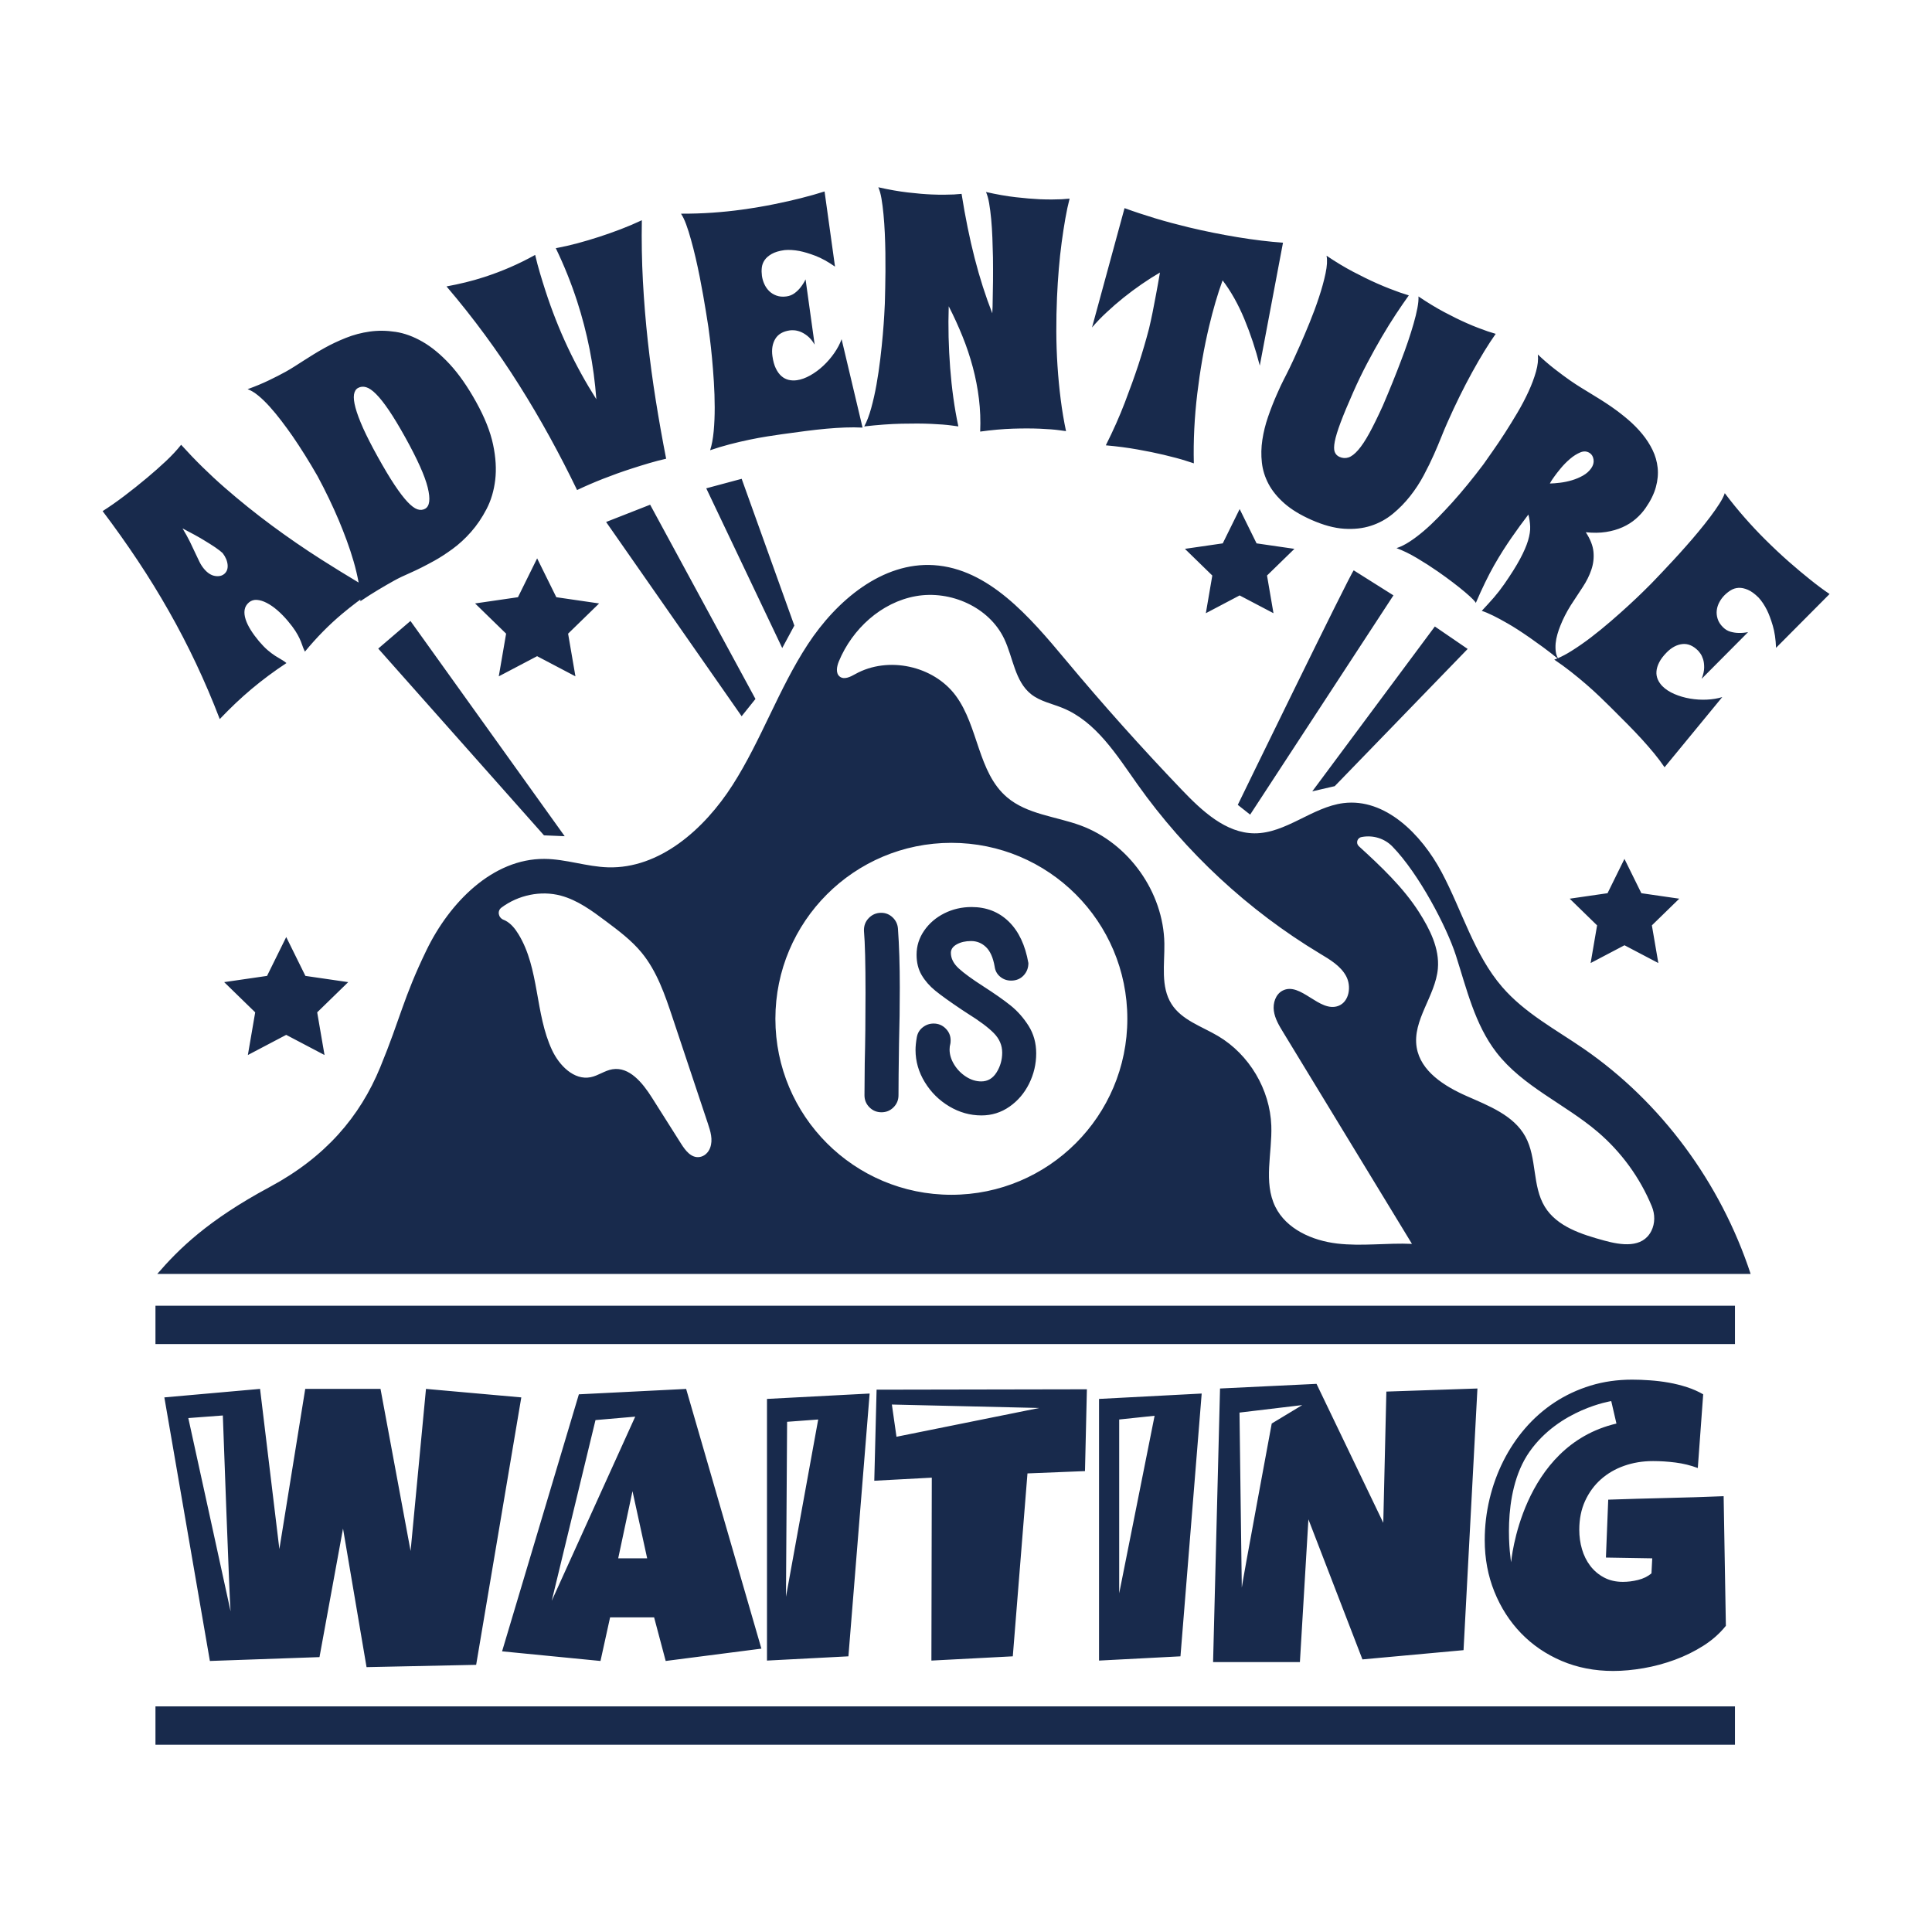 <?xml version="1.0" encoding="utf-8"?>
<!-- Generator: Adobe Illustrator 23.0.3, SVG Export Plug-In . SVG Version: 6.00 Build 0)  -->
<svg version="1.1" id="Layer_1" xmlns="http://www.w3.org/2000/svg" xmlns:xlink="http://www.w3.org/1999/xlink" x="0px" y="0px"
	 viewBox="0 0 595.28 595.28" style="enable-background:new 0 0 595.28 595.28;" xml:space="preserve">
<style type="text/css">
	.st0{fill:#182A4C;}
	.st1{fill:#4A3841;}
	.st2{fill:#002F1F;}
</style>
<path class="st0" d="M60.41,204.45c2.6,5.5,5.03,11.2,7.3,17.11c1.64-1.72,3.26-3.34,4.87-4.87c1.61-1.52,3.25-2.99,4.93-4.4
	c1.68-1.41,3.41-2.77,5.19-4.1c1.78-1.32,3.63-2.62,5.56-3.89c-0.46-0.39-0.98-0.75-1.55-1.07c-0.57-0.32-1.21-0.71-1.92-1.16
	c-0.7-0.45-1.47-1.03-2.31-1.74c-0.83-0.71-1.73-1.64-2.7-2.78c-0.96-1.15-1.8-2.29-2.51-3.42c-0.71-1.14-1.25-2.23-1.59-3.29
	c-0.34-1.06-0.45-2.03-0.31-2.93c0.14-0.9,0.59-1.66,1.35-2.31c0.69-0.58,1.51-0.83,2.46-0.76c0.95,0.07,1.96,0.38,3.03,0.94
	c1.07,0.55,2.16,1.31,3.27,2.27c1.11,0.96,2.17,2.05,3.2,3.27c1.01,1.2,1.78,2.22,2.32,3.07c0.54,0.85,0.97,1.62,1.3,2.33
	c0.33,0.7,0.59,1.37,0.8,2c0.2,0.63,0.49,1.32,0.85,2.06c3.59-4.36,7.41-8.24,11.46-11.64c1.5-1.26,3.02-2.47,4.55-3.62
	c0.35-0.26,0.72-0.52,1.07-0.78c0,0.17,0.01,0.34,0.01,0.5c1.91-1.29,3.75-2.46,5.52-3.52c1.77-1.06,3.4-2,4.88-2.82
	c1.31-0.73,3.01-1.55,5.11-2.46c2.1-0.92,4.55-2.16,7.37-3.72c1.66-0.92,3.49-2.11,5.49-3.56c2-1.46,3.91-3.21,5.72-5.26
	c1.81-2.05,3.4-4.4,4.78-7.05c1.38-2.65,2.27-5.63,2.67-8.95c0.4-3.32,0.18-6.97-0.66-10.95c-0.84-3.98-2.58-8.34-5.21-13.08
	c-2.66-4.8-5.39-8.69-8.17-11.69c-2.79-3-5.58-5.3-8.37-6.9c-2.79-1.6-5.56-2.62-8.3-3.03c-2.74-0.42-5.39-0.45-7.95-0.09
	c-2.56,0.36-5.01,1.01-7.36,1.95c-2.35,0.94-4.51,1.96-6.49,3.06c-1.37,0.76-2.58,1.47-3.64,2.13c-1.06,0.66-2.05,1.29-2.98,1.88
	c-0.93,0.59-1.82,1.17-2.69,1.72c-0.87,0.56-1.78,1.1-2.74,1.64c-1.48,0.82-3.22,1.71-5.22,2.67c-2,0.96-4.17,1.86-6.51,2.7
	c1.04,0.37,2.14,1.03,3.3,1.99c1.16,0.95,2.33,2.1,3.53,3.43c1.2,1.33,2.39,2.78,3.58,4.34c1.19,1.56,2.34,3.14,3.45,4.73
	c2.57,3.74,5.14,7.85,7.7,12.32c2.46,4.57,4.65,9.13,6.58,13.69c0.81,1.94,1.61,3.98,2.4,6.11c0.79,2.13,1.49,4.28,2.12,6.44
	c0.63,2.16,1.13,4.29,1.52,6.37c0.01,0.05,0.02,0.1,0.03,0.16c-3.83-2.3-7.65-4.64-11.43-7.05c-5.22-3.32-10.32-6.83-15.31-10.52
	c-4.99-3.69-9.83-7.58-14.52-11.67c-4.69-4.09-9.17-8.49-13.43-13.21c-1.33,1.68-2.9,3.36-4.71,5.06c-1.81,1.69-3.72,3.39-5.73,5.07
	c-2.37,1.99-4.73,3.87-7.08,5.65c-2.35,1.78-4.57,3.33-6.67,4.66c3.85,5.1,7.47,10.2,10.86,15.3c3.39,5.1,6.58,10.28,9.56,15.54
	C55.02,193.56,57.81,198.94,60.41,204.45z M109.53,125.62c-0.46-1.72-0.61-3.07-0.46-4.05c0.16-0.98,0.57-1.66,1.24-2.03
	c0.76-0.42,1.59-0.5,2.49-0.24c0.9,0.26,1.94,0.97,3.09,2.13c1.16,1.16,2.47,2.82,3.93,4.97c1.46,2.15,3.14,4.93,5.03,8.33
	c3.74,6.74,6.06,11.9,6.94,15.48c0.88,3.58,0.61,5.76-0.81,6.55c-0.73,0.4-1.52,0.46-2.39,0.16c-0.87-0.3-1.88-1.06-3.03-2.28
	c-1.15-1.22-2.48-2.96-3.99-5.23c-1.51-2.26-3.24-5.17-5.21-8.71c-1.87-3.37-3.36-6.3-4.48-8.78
	C110.78,129.44,109.99,127.34,109.53,125.62z M62.61,166.31c1.58,0.95,2.83,1.74,3.74,2.36c1.05,0.73,1.8,1.31,2.25,1.75
	c0.91,1.19,1.42,2.39,1.53,3.6c0.11,1.21-0.24,2.15-1.02,2.81c-0.74,0.62-1.7,0.83-2.89,0.63c-1.19-0.2-2.31-0.93-3.38-2.21
	c-0.51-0.61-0.98-1.33-1.39-2.16c-0.41-0.83-0.85-1.75-1.32-2.77c-0.46-1.02-1-2.15-1.61-3.4c-0.61-1.24-1.37-2.61-2.28-4.11
	C58.91,164.2,61.03,165.35,62.61,166.31z M149.43,103.2c-3.72-5.06-7.67-10.05-11.85-14.95c1.98-0.36,3.93-0.78,5.86-1.25
	c1.93-0.47,3.84-1.01,5.74-1.63c2.75-0.89,5.43-1.9,8.03-3.03c2.6-1.13,5.16-2.39,7.68-3.8c0.45,1.92,0.94,3.79,1.49,5.63
	c0.54,1.83,1.11,3.65,1.69,5.45c1.97,6.07,4.26,11.87,6.85,17.38c2.6,5.52,5.54,10.85,8.82,16.01c-0.39-5.29-1.08-10.44-2.08-15.45
	c-1-5.01-2.28-9.93-3.85-14.77c-1.81-5.56-3.99-11-6.56-16.32c2.27-0.42,4.52-0.93,6.74-1.53c2.22-0.6,4.45-1.26,6.69-1.99
	c2.18-0.71,4.36-1.48,6.54-2.31c2.18-0.83,4.36-1.76,6.54-2.78c-0.11,6.33,0,12.59,0.33,18.79c0.34,6.2,0.84,12.35,1.51,18.46
	c0.67,6.11,1.49,12.18,2.45,18.21c0.96,6.03,2.03,12.04,3.2,18.02c-1.7,0.38-3.44,0.83-5.22,1.36c-1.79,0.53-3.61,1.09-5.48,1.7
	c-2.94,0.95-5.84,1.99-8.69,3.11c-2.85,1.12-5.53,2.28-8.05,3.48c-2.67-5.53-5.48-10.99-8.44-16.37c-2.96-5.38-6.09-10.7-9.4-15.95
	C156.67,113.42,153.15,108.26,149.43,103.2z M211.41,69.12c-0.51-1.39-1.04-2.48-1.59-3.28c3.29,0.01,6.51-0.09,9.67-0.31
	c3.16-0.22,6.2-0.53,9.13-0.94c3.59-0.5,6.93-1.06,10.03-1.7c3.1-0.63,5.8-1.24,8.1-1.83c2.69-0.68,5.13-1.37,7.31-2.07l3.22,23.16
	c-2.16-1.51-4.17-2.62-6.05-3.34c-1.88-0.71-3.52-1.2-4.94-1.48c-1.65-0.31-3.18-0.4-4.57-0.27c-1.65,0.23-2.96,0.62-3.94,1.18
	c-0.98,0.56-1.71,1.19-2.2,1.92c-0.49,0.72-0.77,1.5-0.86,2.33c-0.09,0.84-0.07,1.66,0.04,2.49c0.12,0.86,0.36,1.7,0.73,2.52
	c0.37,0.82,0.86,1.54,1.48,2.16c0.62,0.62,1.38,1.09,2.29,1.42c0.9,0.33,1.93,0.41,3.08,0.25c0.95-0.13,1.8-0.48,2.53-1.03
	c0.73-0.55,1.33-1.15,1.82-1.79c0.57-0.72,1.08-1.53,1.52-2.43l2.8,20.1c-0.7-1.18-1.46-2.08-2.27-2.71
	c-0.81-0.63-1.57-1.06-2.3-1.32c-0.72-0.25-1.36-0.38-1.92-0.39c-0.56-0.01-0.93,0-1.13,0.03c-2.14,0.3-3.65,1.18-4.52,2.64
	c-0.87,1.46-1.16,3.23-0.87,5.31c0.21,1.51,0.56,2.78,1.05,3.78c0.49,1.01,1.07,1.8,1.74,2.38c0.67,0.58,1.41,0.96,2.22,1.15
	c0.82,0.19,1.65,0.22,2.51,0.1c1.32-0.18,2.69-0.68,4.12-1.48c1.43-0.8,2.78-1.8,4.04-2.98c1.26-1.18,2.39-2.49,3.38-3.92
	c0.99-1.43,1.74-2.85,2.25-4.26l6.46,27.24c-1.76-0.09-3.55-0.1-5.37-0.03c-1.82,0.07-3.73,0.19-5.74,0.37
	c-2.01,0.18-4.14,0.42-6.4,0.71c-2.26,0.3-4.7,0.63-7.34,0.99c-1.25,0.17-2.74,0.4-4.46,0.67c-1.72,0.27-3.57,0.61-5.55,1.02
	c-1.98,0.41-4,0.88-6.07,1.42c-2.07,0.54-4.09,1.15-6.04,1.82c0.52-1.58,0.88-3.54,1.1-5.87c0.21-2.33,0.32-4.78,0.31-7.37
	c-0.01-2.58-0.09-5.21-0.26-7.87c-0.17-2.66-0.36-5.13-0.58-7.42c-0.22-2.29-0.43-4.26-0.65-5.93c-0.22-1.66-0.37-2.81-0.45-3.44
	c-0.02-0.13-0.1-0.64-0.24-1.53c-0.14-0.89-0.32-2.04-0.55-3.45c-0.23-1.41-0.5-3.03-0.82-4.84c-0.32-1.82-0.67-3.71-1.06-5.67
	c-0.39-1.96-0.81-3.93-1.27-5.91c-0.46-1.98-0.94-3.85-1.44-5.62C212.42,72.08,211.92,70.51,211.41,69.12z M277.77,130.55
	c-3.48,0.08-7.31,0.36-11.49,0.84c0.8-1.46,1.51-3.33,2.14-5.6c0.63-2.27,1.18-4.7,1.64-7.29c0.46-2.59,0.85-5.23,1.17-7.91
	c0.32-2.68,0.58-5.18,0.78-7.5c0.2-2.32,0.35-4.33,0.44-6.02c0.09-1.69,0.15-2.85,0.18-3.49c0.01-0.13,0.02-0.65,0.04-1.55
	c0.02-0.9,0.05-2.06,0.08-3.49c0.03-1.43,0.05-3.07,0.07-4.91c0.01-1.85,0.01-3.77-0.02-5.77c-0.03-2-0.09-4.01-0.18-6.05
	c-0.09-2.03-0.23-3.95-0.4-5.76c-0.17-1.8-0.38-3.44-0.63-4.89c-0.25-1.46-0.58-2.61-0.97-3.46c3.33,0.75,6.36,1.28,9.11,1.6
	c2.75,0.32,5.2,0.53,7.36,0.62c1.46,0.06,2.77,0.09,3.92,0.07c1.15-0.02,2.11-0.04,2.87-0.07c0.9-0.06,1.7-0.12,2.4-0.19
	c1.12,7.1,2.46,13.7,4.02,19.79c1.56,6.09,3.38,11.76,5.44,17.01l0.09-2.04c0.14-5.42,0.18-10.47,0.12-15.17
	c-0.04-2-0.11-4.01-0.18-6.05c-0.08-2.03-0.2-3.95-0.37-5.76c-0.17-1.8-0.38-3.44-0.63-4.89c-0.25-1.46-0.58-2.61-0.97-3.46
	c3.29,0.74,6.34,1.28,9.14,1.6c2.8,0.32,5.27,0.53,7.43,0.63c1.46,0.06,2.77,0.09,3.92,0.07c1.15-0.02,2.11-0.04,2.87-0.07
	c0.9-0.06,1.7-0.12,2.4-0.19c-0.48,1.84-0.92,3.9-1.32,6.18c-0.4,2.28-0.77,4.71-1.12,7.29c-0.35,2.58-0.64,5.3-0.88,8.15
	c-0.24,2.85-0.43,5.79-0.56,8.81c-0.15,3.42-0.22,6.9-0.21,10.45c0.01,3.54,0.13,7.08,0.36,10.6c0.23,3.52,0.56,6.98,0.99,10.38
	c0.43,3.4,0.98,6.66,1.64,9.78c-0.59-0.09-1.31-0.19-2.13-0.29c-0.7-0.1-1.54-0.18-2.53-0.26c-1-0.08-2.12-0.14-3.39-0.2
	c-2.39-0.1-5.15-0.11-8.28-0.01c-3.13,0.1-6.51,0.4-10.12,0.9c0.15-3.42,0.02-6.78-0.38-10.07c-0.4-3.3-1.03-6.55-1.89-9.77
	c-0.86-3.21-1.91-6.38-3.18-9.5c-1.26-3.12-2.67-6.21-4.24-9.27c-0.1,3.12-0.12,6.28-0.04,9.48c0.08,3.2,0.24,6.37,0.48,9.5
	c0.24,3.14,0.57,6.22,0.99,9.25c0.42,3.03,0.93,5.96,1.54,8.78c-0.63-0.09-1.37-0.19-2.23-0.3c-0.73-0.1-1.61-0.19-2.63-0.27
	c-1.03-0.08-2.21-0.15-3.53-0.21C284.28,130.48,281.25,130.47,277.77,130.55z M336.47,100.9l10.02-36.77
	c2.95,1.08,6.1,2.12,9.43,3.13c3.33,1,6.76,1.92,10.28,2.77c5.04,1.21,10.08,2.22,15.11,3.05c5.03,0.83,9.7,1.39,14,1.7l-7.15,37.87
	c-1.27-4.99-2.85-9.76-4.75-14.34c-1.9-4.57-4.13-8.55-6.71-11.93c-0.78,2.14-1.52,4.4-2.21,6.78c-0.69,2.38-1.34,4.83-1.94,7.36
	c-0.78,3.27-1.48,6.64-2.09,10.14c-0.61,3.49-1.13,7.03-1.56,10.62c-0.43,3.59-0.74,7.19-0.92,10.8c-0.18,3.61-0.23,7.17-0.14,10.68
	c-0.73-0.24-1.57-0.51-2.52-0.81c-0.83-0.27-1.8-0.55-2.92-0.85c-1.13-0.3-2.4-0.62-3.82-0.96c-2.39-0.57-5.11-1.13-8.14-1.66
	c-3.03-0.54-6.27-0.96-9.72-1.27c2.27-4.51,4.23-8.92,5.87-13.21c1.64-4.29,3.02-8.13,4.14-11.52c1.29-3.96,2.39-7.72,3.31-11.26
	c0.36-1.52,0.73-3.19,1.1-5.02c0.31-1.57,0.66-3.39,1.05-5.47c0.39-2.08,0.8-4.33,1.21-6.76c-1.87,1.09-3.75,2.29-5.65,3.6
	c-1.9,1.31-3.76,2.69-5.58,4.15c-1.82,1.46-3.56,2.97-5.21,4.52C339.29,97.78,337.8,99.34,336.47,100.9z M394.57,118.95
	c0.32-0.68,0.62-1.29,0.9-1.84c0.28-0.55,0.56-1.11,0.85-1.67c0.29-0.56,0.62-1.23,1-2.01c0.38-0.78,0.83-1.72,1.34-2.84
	c0.51-1.12,1.14-2.51,1.88-4.18c0.9-2.04,1.89-4.36,2.96-6.98c1.07-2.62,2.04-5.23,2.9-7.85c0.87-2.62,1.54-5.06,2.02-7.34
	c0.48-2.28,0.59-4.09,0.31-5.45c2.83,1.91,5.55,3.55,8.15,4.92c2.61,1.37,5.05,2.57,7.33,3.58c1.46,0.65,2.79,1.2,4.01,1.67
	c1.21,0.46,2.26,0.86,3.14,1.17c1.04,0.35,1.95,0.65,2.72,0.88c-1.23,1.71-2.56,3.65-3.99,5.81c-1.43,2.17-2.89,4.52-4.38,7.06
	c-1.49,2.54-2.98,5.24-4.49,8.1c-1.5,2.86-2.93,5.81-4.27,8.85c-1.68,3.8-2.98,6.91-3.89,9.35c-0.91,2.43-1.51,4.38-1.79,5.83
	c-0.28,1.46-0.29,2.54-0.02,3.24c0.27,0.7,0.76,1.21,1.46,1.52c0.94,0.42,1.87,0.47,2.79,0.17c0.92-0.3,1.91-1.06,2.97-2.28
	c1.07-1.22,2.21-2.94,3.43-5.16c1.22-2.22,2.61-5.06,4.18-8.51c2.13-4.98,4.03-9.67,5.68-14.06c0.72-1.86,1.4-3.76,2.06-5.69
	c0.65-1.93,1.23-3.76,1.73-5.51c0.5-1.74,0.89-3.34,1.17-4.8c0.28-1.46,0.39-2.65,0.33-3.59c2.8,1.89,5.45,3.5,7.95,4.83
	c2.5,1.33,4.79,2.45,6.85,3.36c1.37,0.61,2.6,1.12,3.71,1.53c1.1,0.42,2.05,0.76,2.84,1.04c0.92,0.3,1.74,0.55,2.45,0.76
	c-2.25,3.19-4.67,7.13-7.26,11.84c-2.59,4.71-5.13,9.85-7.61,15.45c-0.35,0.79-0.68,1.56-1,2.31c-0.31,0.75-0.63,1.53-0.95,2.33
	c-0.32,0.8-0.66,1.63-1.02,2.49c-0.36,0.86-0.76,1.77-1.19,2.75c-0.9,2.04-1.95,4.17-3.14,6.41c-1.19,2.24-2.58,4.37-4.17,6.39
	c-1.59,2.02-3.38,3.86-5.38,5.5c-2,1.64-4.24,2.87-6.73,3.67c-2.49,0.81-5.25,1.11-8.28,0.91c-3.04-0.2-6.38-1.11-10.03-2.72
	c-3.44-1.52-6.22-3.22-8.35-5.09c-2.13-1.87-3.76-3.87-4.88-5.98c-1.12-2.11-1.81-4.32-2.06-6.61c-0.26-2.3-0.21-4.63,0.15-6.99
	c0.36-2.37,0.94-4.74,1.76-7.1c0.81-2.37,1.72-4.67,2.71-6.92C393.87,120.47,394.25,119.63,394.57,118.95z M557.59,178.46
	c-1.86-1.48-3.98-3.26-6.36-5.34c-2.38-2.09-4.85-4.41-7.42-6.96c-2.1-2.09-4.19-4.32-6.28-6.7c-2.09-2.38-4.12-4.88-6.1-7.51
	c-0.3,0.92-0.85,2-1.65,3.25c-0.8,1.25-1.74,2.6-2.84,4.06c-1.1,1.46-2.3,2.97-3.6,4.54c-1.3,1.57-2.61,3.1-3.94,4.59
	c-1.32,1.5-2.61,2.92-3.87,4.28c-1.25,1.35-2.37,2.55-3.36,3.59c-0.98,1.04-1.79,1.88-2.41,2.53c-0.62,0.65-0.98,1.02-1.07,1.11
	c-0.45,0.45-1.27,1.26-2.46,2.44c-1.2,1.18-2.64,2.55-4.33,4.1c-1.69,1.56-3.54,3.21-5.56,4.95c-2.02,1.75-4.05,3.4-6.1,4.97
	c-2.05,1.57-4.07,2.97-6.05,4.21c-1.51,0.95-2.9,1.68-4.17,2.23c-0.33-0.59-0.56-1.24-0.65-1.95c-0.12-0.85-0.13-1.73-0.05-2.64
	c0.09-0.91,0.27-1.84,0.54-2.78c0.27-0.94,0.58-1.84,0.93-2.69c0.8-2.03,1.86-4.11,3.18-6.23c1.27-1.95,2.5-3.82,3.68-5.61
	c1.18-1.79,2.08-3.59,2.68-5.39c0.61-1.8,0.82-3.64,0.64-5.51c-0.18-1.87-0.97-3.87-2.36-6.01c2.27,0.24,4.34,0.21,6.22-0.08
	c1.88-0.29,3.59-0.79,5.13-1.48c1.53-0.69,2.89-1.55,4.05-2.56c1.17-1.01,2.18-2.13,3.03-3.36c1.54-2.21,2.59-4.35,3.16-6.43
	c0.57-2.07,0.75-4.06,0.55-5.96c-0.2-1.9-0.72-3.72-1.56-5.45c-0.84-1.74-1.9-3.38-3.18-4.94c-1.28-1.56-2.74-3.04-4.36-4.43
	c-1.63-1.39-3.3-2.68-5.02-3.88c-1.26-0.87-2.42-1.64-3.5-2.31c-1.08-0.67-2.11-1.3-3.1-1.91c-1-0.61-1.99-1.22-3-1.84
	c-1.01-0.62-2.08-1.33-3.23-2.12c-1.31-0.91-2.86-2.06-4.65-3.44c-1.79-1.38-3.56-2.91-5.32-4.58c0.18,1.54,0,3.3-0.56,5.26
	c-0.55,1.96-1.32,4.02-2.31,6.17c-0.99,2.15-2.12,4.31-3.41,6.49c-1.29,2.18-2.59,4.28-3.88,6.29c-1.3,2.01-2.53,3.85-3.7,5.5
	c-1.17,1.66-2.13,3.03-2.89,4.12c-3.24,4.31-6.46,8.25-9.66,11.81c-1.38,1.51-2.8,3.03-4.28,4.55c-1.48,1.52-2.97,2.92-4.46,4.19
	c-1.49,1.27-2.95,2.37-4.38,3.3c-1.43,0.93-2.77,1.59-4.01,1.98c2,0.74,4.1,1.76,6.3,3.07c2.21,1.31,4.36,2.69,6.46,4.15
	c1.61,1.12,3.14,2.23,4.58,3.33c1.44,1.1,2.7,2.1,3.77,3.01c1.07,0.91,1.9,1.66,2.49,2.27c0.59,0.61,0.86,0.98,0.81,1.11
	c0.99-2.3,1.95-4.42,2.89-6.34c0.93-1.92,1.86-3.7,2.78-5.32c0.93-1.62,1.84-3.14,2.73-4.54c0.89-1.4,1.78-2.73,2.65-3.99
	c0.89-1.28,1.75-2.49,2.57-3.62c0.82-1.13,1.69-2.29,2.6-3.48c0.31,1.19,0.49,2.41,0.55,3.66c0.06,1.26-0.16,2.7-0.65,4.35
	c-0.49,1.64-1.32,3.54-2.47,5.69c-1.15,2.15-2.77,4.73-4.86,7.74c-0.53,0.76-1.06,1.48-1.58,2.15c-0.53,0.67-1.06,1.33-1.61,1.97
	c-0.55,0.65-1.14,1.3-1.76,1.97c-0.62,0.66-1.28,1.38-1.98,2.15c0.93,0.29,2.11,0.78,3.53,1.48c1.21,0.59,2.72,1.41,4.55,2.46
	c1.82,1.04,4.02,2.46,6.59,4.24c1.31,0.91,2.72,1.92,4.24,3.03c1.4,1.03,2.88,2.18,4.43,3.43c-0.34,0.14-0.68,0.28-1,0.39
	c1.72,1.15,3.42,2.38,5.11,3.71c1.68,1.32,3.28,2.65,4.81,3.97c1.52,1.32,2.91,2.59,4.17,3.8c1.26,1.21,2.34,2.26,3.23,3.15
	c1.89,1.87,3.63,3.62,5.23,5.24c1.6,1.62,3.08,3.17,4.44,4.66c1.36,1.49,2.61,2.94,3.77,4.34c1.16,1.41,2.23,2.84,3.22,4.29
	l17.78-21.63c-1.43,0.45-3.02,0.71-4.76,0.79c-1.74,0.08-3.46-0.03-5.17-0.32c-1.71-0.29-3.31-0.76-4.82-1.41
	c-1.51-0.65-2.73-1.45-3.67-2.39c-0.61-0.61-1.09-1.3-1.43-2.06c-0.34-0.76-0.49-1.59-0.43-2.47c0.06-0.88,0.33-1.82,0.84-2.82
	c0.5-1,1.29-2.04,2.37-3.13c1.48-1.48,3.06-2.32,4.75-2.52c1.69-0.19,3.3,0.47,4.84,2c0.14,0.14,0.38,0.43,0.71,0.88
	c0.33,0.45,0.61,1.03,0.85,1.76c0.24,0.73,0.35,1.6,0.34,2.63c-0.01,1.02-0.27,2.17-0.78,3.44l14.31-14.39
	c-0.99,0.19-1.94,0.28-2.85,0.25c-0.8,0-1.64-0.12-2.52-0.36c-0.88-0.24-1.67-0.71-2.35-1.39c-0.83-0.82-1.38-1.69-1.66-2.6
	c-0.29-0.92-0.37-1.81-0.26-2.68c0.11-0.87,0.39-1.7,0.82-2.49c0.43-0.79,0.95-1.49,1.56-2.1c0.59-0.59,1.24-1.1,1.95-1.54
	c0.72-0.44,1.51-0.68,2.38-0.73c0.87-0.05,1.82,0.15,2.86,0.59c1.04,0.44,2.14,1.25,3.32,2.42c0.94,1.03,1.79,2.3,2.55,3.8
	c0.64,1.29,1.24,2.9,1.81,4.83c0.57,1.93,0.91,4.2,1.01,6.84l16.49-16.58C561.78,181.72,559.75,180.2,557.59,178.46z M478.24,147.79
	c0.26-0.37,0.5-0.72,0.73-1.04c0.42-0.6,1.06-1.42,1.92-2.46c0.86-1.04,1.82-2.01,2.86-2.9c1.04-0.89,2.11-1.56,3.19-2.01
	c1.08-0.44,2.05-0.36,2.93,0.24c0.63,0.44,1,1.1,1.13,2c0.13,0.9-0.11,1.78-0.72,2.66c-0.63,0.9-1.47,1.65-2.53,2.25
	c-1.06,0.6-2.2,1.08-3.4,1.44c-1.2,0.36-2.41,0.61-3.63,0.76c-1.22,0.15-2.28,0.23-3.18,0.25
	C477.75,148.55,477.99,148.16,478.24,147.79z M47.9,402.32h486.67v11.81H47.9V402.32z M47.9,525.77h486.67v11.81H47.9V525.77z
	 M276.67,286.08c0.38,5.22,0.57,11.3,0.57,18.23c0,5.76-0.08,11.51-0.24,17.27c-0.11,7.32-0.16,12.61-0.16,15.89
	c0,1.45-0.51,2.69-1.53,3.71c-1.02,1.02-2.26,1.53-3.71,1.53c-1.45,0-2.69-0.51-3.71-1.53c-1.02-1.02-1.53-2.26-1.53-3.71l0.08-9.92
	c0.16-6.29,0.24-13.5,0.24-21.62c0-9.09-0.16-15.46-0.48-19.12c-0.05-1.56,0.44-2.88,1.49-3.95c1.05-1.08,2.33-1.61,3.83-1.61
	c1.34,0,2.51,0.47,3.51,1.41C276.01,283.59,276.56,284.74,276.67,286.08z M316.93,316.09c1.56,2.48,2.34,5.3,2.34,8.47
	c0,3.28-0.73,6.39-2.18,9.32c-1.45,2.93-3.47,5.3-6.05,7.1c-2.58,1.8-5.46,2.7-8.63,2.7c-3.5,0-6.81-0.93-9.92-2.78
	c-3.12-1.86-5.63-4.34-7.54-7.46c-1.91-3.12-2.86-6.43-2.86-9.92c0-1.13,0.13-2.45,0.4-3.95c0.22-1.24,0.82-2.25,1.82-3.03
	c0.99-0.78,2.11-1.17,3.35-1.17c1.45,0,2.69,0.51,3.71,1.53c1.02,1.02,1.53,2.23,1.53,3.63c0,0.48-0.03,0.83-0.08,1.05
	c-0.16,0.54-0.24,1.13-0.24,1.78c0,1.56,0.47,3.11,1.41,4.64c0.94,1.53,2.16,2.78,3.67,3.75c1.51,0.97,3.07,1.45,4.68,1.45
	c1.99,0,3.56-0.93,4.72-2.78c1.16-1.86,1.73-3.89,1.73-6.09c0-2.26-0.86-4.26-2.58-6.01c-1.72-1.75-4.44-3.78-8.15-6.09l-1.61-1.05
	c-3.77-2.53-6.52-4.5-8.27-5.93c-1.75-1.42-3.15-3.03-4.2-4.8c-1.05-1.78-1.57-3.87-1.57-6.29c0-2.69,0.78-5.16,2.34-7.42
	c1.56-2.26,3.63-4.03,6.21-5.33c2.58-1.29,5.38-1.94,8.39-1.94c4.57,0,8.39,1.49,11.46,4.48c3.07,2.99,5.08,7.25,6.05,12.79
	c0,1.51-0.5,2.78-1.49,3.83c-1,1.05-2.27,1.57-3.83,1.57c-1.29,0-2.42-0.4-3.39-1.21c-0.97-0.81-1.53-1.86-1.69-3.15
	c-0.48-2.74-1.37-4.73-2.66-5.97c-1.29-1.24-2.82-1.86-4.6-1.86c-1.72,0-3.19,0.34-4.4,1.01c-1.21,0.67-1.82,1.55-1.82,2.62
	c0,1.72,0.81,3.32,2.42,4.8c1.61,1.48,4.14,3.32,7.58,5.53c3.44,2.21,6.24,4.17,8.39,5.89
	C313.51,311.52,315.37,313.62,316.93,316.09z M184.6,185.93l-9.56,9.31l2.26,13.15l-11.81-6.21l-11.81,6.21l2.26-13.15l-9.56-9.31
	l13.21-1.92l5.91-11.97l5.91,11.97L184.6,185.93z M107.29,302.61l-9.56,9.31l2.26,13.15l-11.81-6.21l-11.81,6.21l2.26-13.15
	l-9.56-9.31l13.21-1.92l5.91-11.97l5.91,11.97L107.29,302.61z M371.54,188.94l1.99-11.61l-8.44-8.22l11.66-1.69l5.21-10.57
	l5.21,10.57l11.66,1.69l-8.44,8.22l1.99,11.61l-10.43-5.48L371.54,188.94z M517.41,276.9l-8.44,8.22l1.99,11.61l-10.43-5.48
	l-10.43,5.48l1.99-11.61l-8.44-8.22l11.66-1.69l5.21-10.57l5.21,10.57L517.41,276.9z M487.96,323.13
	c-8.66-5.96-18.16-10.97-25.11-19.02c-8.66-10.02-12.37-23.57-18.66-35.37c-6.29-11.81-17.45-22.9-30.26-21.29
	c-9.61,1.21-17.75,9.37-27.43,9.31c-8.84-0.06-16.14-6.9-22.4-13.44c-12.34-12.89-24.27-26.22-35.74-39.97
	c-11.13-13.33-23.78-28.14-40.65-29.22c-15.77-1.01-29.9,10.78-38.83,24.43c-8.93,13.65-14.35,29.54-23.14,43.29
	c-8.79,13.76-22.58,25.84-38.37,25.39c-6.6-0.19-13.03-2.56-19.63-2.6c-15.88-0.1-29.18,13.33-36.36,28.18
	c-7.18,14.84-7.94,20.76-14.23,36.04c-6.28,15.28-16.94,27.7-34.05,36.88c-19.15,10.29-28.05,19.15-34.64,26.78H539.4
	C530.13,364.32,511.74,339.51,487.96,323.13z M218.8,353.67c-0.54,1.45-1.75,2.62-3.28,2.83c-2.55,0.35-4.33-2-5.65-4.08
	c-3-4.75-6.01-9.5-9.01-14.24c-2.84-4.49-6.94-9.59-12.18-8.72c-2.36,0.39-4.37,1.99-6.71,2.45c-5.12,1.01-9.65-3.62-11.87-8.35
	c-5.3-11.28-3.85-25.11-10.36-35.73c-1.03-1.68-2.3-3.29-4.05-4.19c-0.18-0.09-0.36-0.17-0.54-0.24c-1.61-0.63-2.03-2.73-0.64-3.76
	c5.16-3.84,12.09-5.35,18.32-3.67c5.15,1.39,9.57,4.65,13.84,7.85c3.93,2.94,7.9,5.91,11.02,9.7c4.74,5.77,7.2,13.02,9.56,20.1
	c3.62,10.85,7.23,21.69,10.85,32.53C218.91,348.58,219.73,351.15,218.8,353.67z M293.13,368.13c-29.94,0-54.22-24.27-54.22-54.22
	s24.27-54.22,54.22-54.22s54.22,24.27,54.22,54.22S323.07,368.13,293.13,368.13z M411.96,383.15c-7.64-0.91-15.62-4.43-19.02-11.34
	c-3.72-7.56-0.93-16.55-1.23-24.97c-0.4-11.17-6.8-21.94-16.42-27.63c-5.04-2.98-11.16-4.89-14.31-9.83
	c-3.43-5.37-2.12-12.3-2.22-18.67c-0.25-15.81-10.99-30.93-25.83-36.38c-7.67-2.81-16.48-3.4-22.69-8.71
	c-8.97-7.67-8.74-21.81-15.77-31.29c-6.86-9.24-20.87-12.25-30.93-6.64c-1.5,0.84-3.4,1.83-4.77,0.8c-1.36-1.02-0.95-3.15-0.3-4.72
	c4.13-9.99,13.09-18.2,23.74-20.09c10.65-1.89,22.55,3.37,27.2,13.14c2.76,5.79,3.27,13.1,8.3,17.08c2.78,2.2,6.42,2.9,9.71,4.24
	c10.32,4.22,16.61,14.45,23.06,23.54c14.89,20.99,34.15,38.86,56.2,52.13c3.08,1.85,6.36,3.77,8.07,6.92
	c1.72,3.15,0.99,7.93-2.37,9.2c-5.83,2.21-11.69-7.58-17.21-4.69c-2.14,1.12-3.01,3.85-2.67,6.24c0.33,2.39,1.61,4.52,2.87,6.58
	c13.23,21.73,26.45,43.46,39.68,65.2C427.35,382.91,419.6,384.06,411.96,383.15z M508.8,379.28c-2.73,5.4-9.3,4.38-14.47,2.97
	c-6.96-1.9-14.59-4.28-18.35-10.43c-3.93-6.42-2.37-15.02-5.99-21.62c-3.6-6.55-11.26-9.47-18.1-12.49
	c-6.84-3.02-14.17-7.61-15.39-14.99c-1.38-8.37,5.79-15.83,6.53-24.28c0.54-6.22-2.48-12.17-5.84-17.44
	c-4.83-7.57-11.78-14.13-18.51-20.27c-0.99-0.91-0.52-2.56,0.8-2.81l0.08-0.02c3.45-0.66,7.03,0.41,9.47,2.93
	c8.18,8.4,16.75,24.84,19.54,33.51c3.33,10.35,5.85,21.31,12.5,29.92c8.11,10.51,21.1,15.88,31.2,24.49
	c7.26,6.19,13.03,14.1,16.67,22.92C509.96,374.11,509.99,376.92,508.8,379.28z M126.51,477.88l-9.27-49.94H94.05l-7.97,49.35
	l-5.95-49.35l-29.49,2.62l14.03,81.21l33.77-1.19l7.25-39.6l7.25,42.69l33.77-0.71l13.91-82.4l-29.37-2.62L126.51,477.88z
	 M71.05,496.51c0-0.01,0-0.02,0-0.03c-0.32-1.61-13.03-59.55-13.03-59.55l10.64-0.8c0,0,2.11,58.69,2.39,60.35
	C71.05,496.51,71.06,496.53,71.05,496.51z M187.98,498.33h13.56l3.57,13.44l29.49-3.8l-23.19-80.02l-33.05,1.66l-23.66,79.19
	l30.32,2.97L187.98,498.33z M190.48,480.14l4.4-20.69l4.52,20.69H190.48z M183.48,437.55l12.24-1.06L170,493.23L183.48,437.55z
	 M236.32,431.03v80.62l25.09-1.31l6.54-80.97L236.32,431.03z M242.17,491.99l0.35-53.91l9.58-0.71L242.17,491.99z M312.06,510.34
	l4.52-56.36l17.72-0.71l0.59-25.21l-64.8,0.12l-0.71,28.06l17.72-0.95l-0.12,56.36L312.06,510.34z M276.22,442.69l-1.42-9.93
	l45.4,1.06L276.22,442.69z M338.63,431.03v80.62l25.09-1.31l6.54-80.97L338.63,431.03z M344.84,490.92v-53.55l10.91-1.15
	L344.84,490.92z M419.79,511.29l31.15-2.85l4.28-80.62l-28.06,0.95l-0.95,40.43l-20.57-42.81l-29.73,1.43l-2.14,84.3h26.75
	l2.62-43.99L419.79,511.29z M391.84,438.61c0,0-9.22,49.65-9.22,50.54c0,0.89-0.71-53.38-0.71-53.91l19.33-2.31L391.84,438.61z
	 M493.24,455.83c2.04-1.82,4.44-3.22,7.19-4.19c2.76-0.97,5.72-1.46,8.89-1.46c2.26,0,4.57,0.15,6.93,0.45
	c2.36,0.3,4.65,0.86,6.87,1.69l1.66-22.71c-1.51-0.87-3.17-1.61-4.99-2.2c-1.82-0.59-3.7-1.06-5.62-1.4
	c-1.92-0.34-3.86-0.57-5.8-0.71c-1.94-0.14-3.77-0.21-5.47-0.21c-4.56,0-8.84,0.61-12.84,1.84c-4,1.23-7.69,2.95-11.06,5.17
	c-3.37,2.22-6.38,4.87-9.04,7.94c-2.66,3.07-4.9,6.44-6.75,10.11c-1.84,3.67-3.26,7.57-4.25,11.71c-0.99,4.14-1.49,8.37-1.49,12.69
	c0,5.67,0.99,10.96,2.97,15.87c1.98,4.91,4.73,9.19,8.23,12.81c3.51,3.63,7.68,6.47,12.51,8.53c4.84,2.06,10.13,3.09,15.87,3.09
	c2.97,0,6.1-0.29,9.39-0.86c3.29-0.57,6.5-1.44,9.63-2.59c3.13-1.15,6.06-2.6,8.8-4.34c2.73-1.74,5.03-3.78,6.9-6.12L531.08,461
	c-5.99,0.24-11.93,0.43-17.84,0.56c-5.91,0.14-11.81,0.31-17.72,0.51l-0.71,17.84l14.27,0.24l-0.24,4.64
	c-1.15,0.95-2.53,1.63-4.13,2.02c-1.61,0.4-3.16,0.59-4.67,0.59c-2.22,0-4.17-0.46-5.86-1.37c-1.69-0.91-3.09-2.11-4.22-3.6
	c-1.13-1.49-1.97-3.19-2.53-5.11c-0.56-1.92-0.83-3.91-0.83-5.98c0-3.29,0.59-6.24,1.78-8.86
	C489.58,459.87,491.2,457.65,493.24,455.83z M465.6,481.35c0,0-3.55-20.92,5.67-34.05c9.22-13.12,25.18-15.6,25.18-15.6l1.6,6.92
	C468.62,445.53,465.6,481.35,465.6,481.35z M126.47,191.33l47.52,66.32l-6.38-0.27l-51.07-57.54L126.47,191.33z M200.32,155.51
	l32.45,59.85l-4.26,5.32l-41.76-59.85L200.32,155.51z M241.02,199.67l-23.41-49.21l10.91-2.93l16.23,45.22L241.02,199.67z
	 M417.1,175.73l12.24,7.71L385.19,251l-3.81-3.01C381.37,247.99,416.04,176.79,417.1,175.73z M411.25,242.23l-6.92,1.6l37.77-50.8
	l10.11,6.92L411.25,242.23z"/>
</svg>

